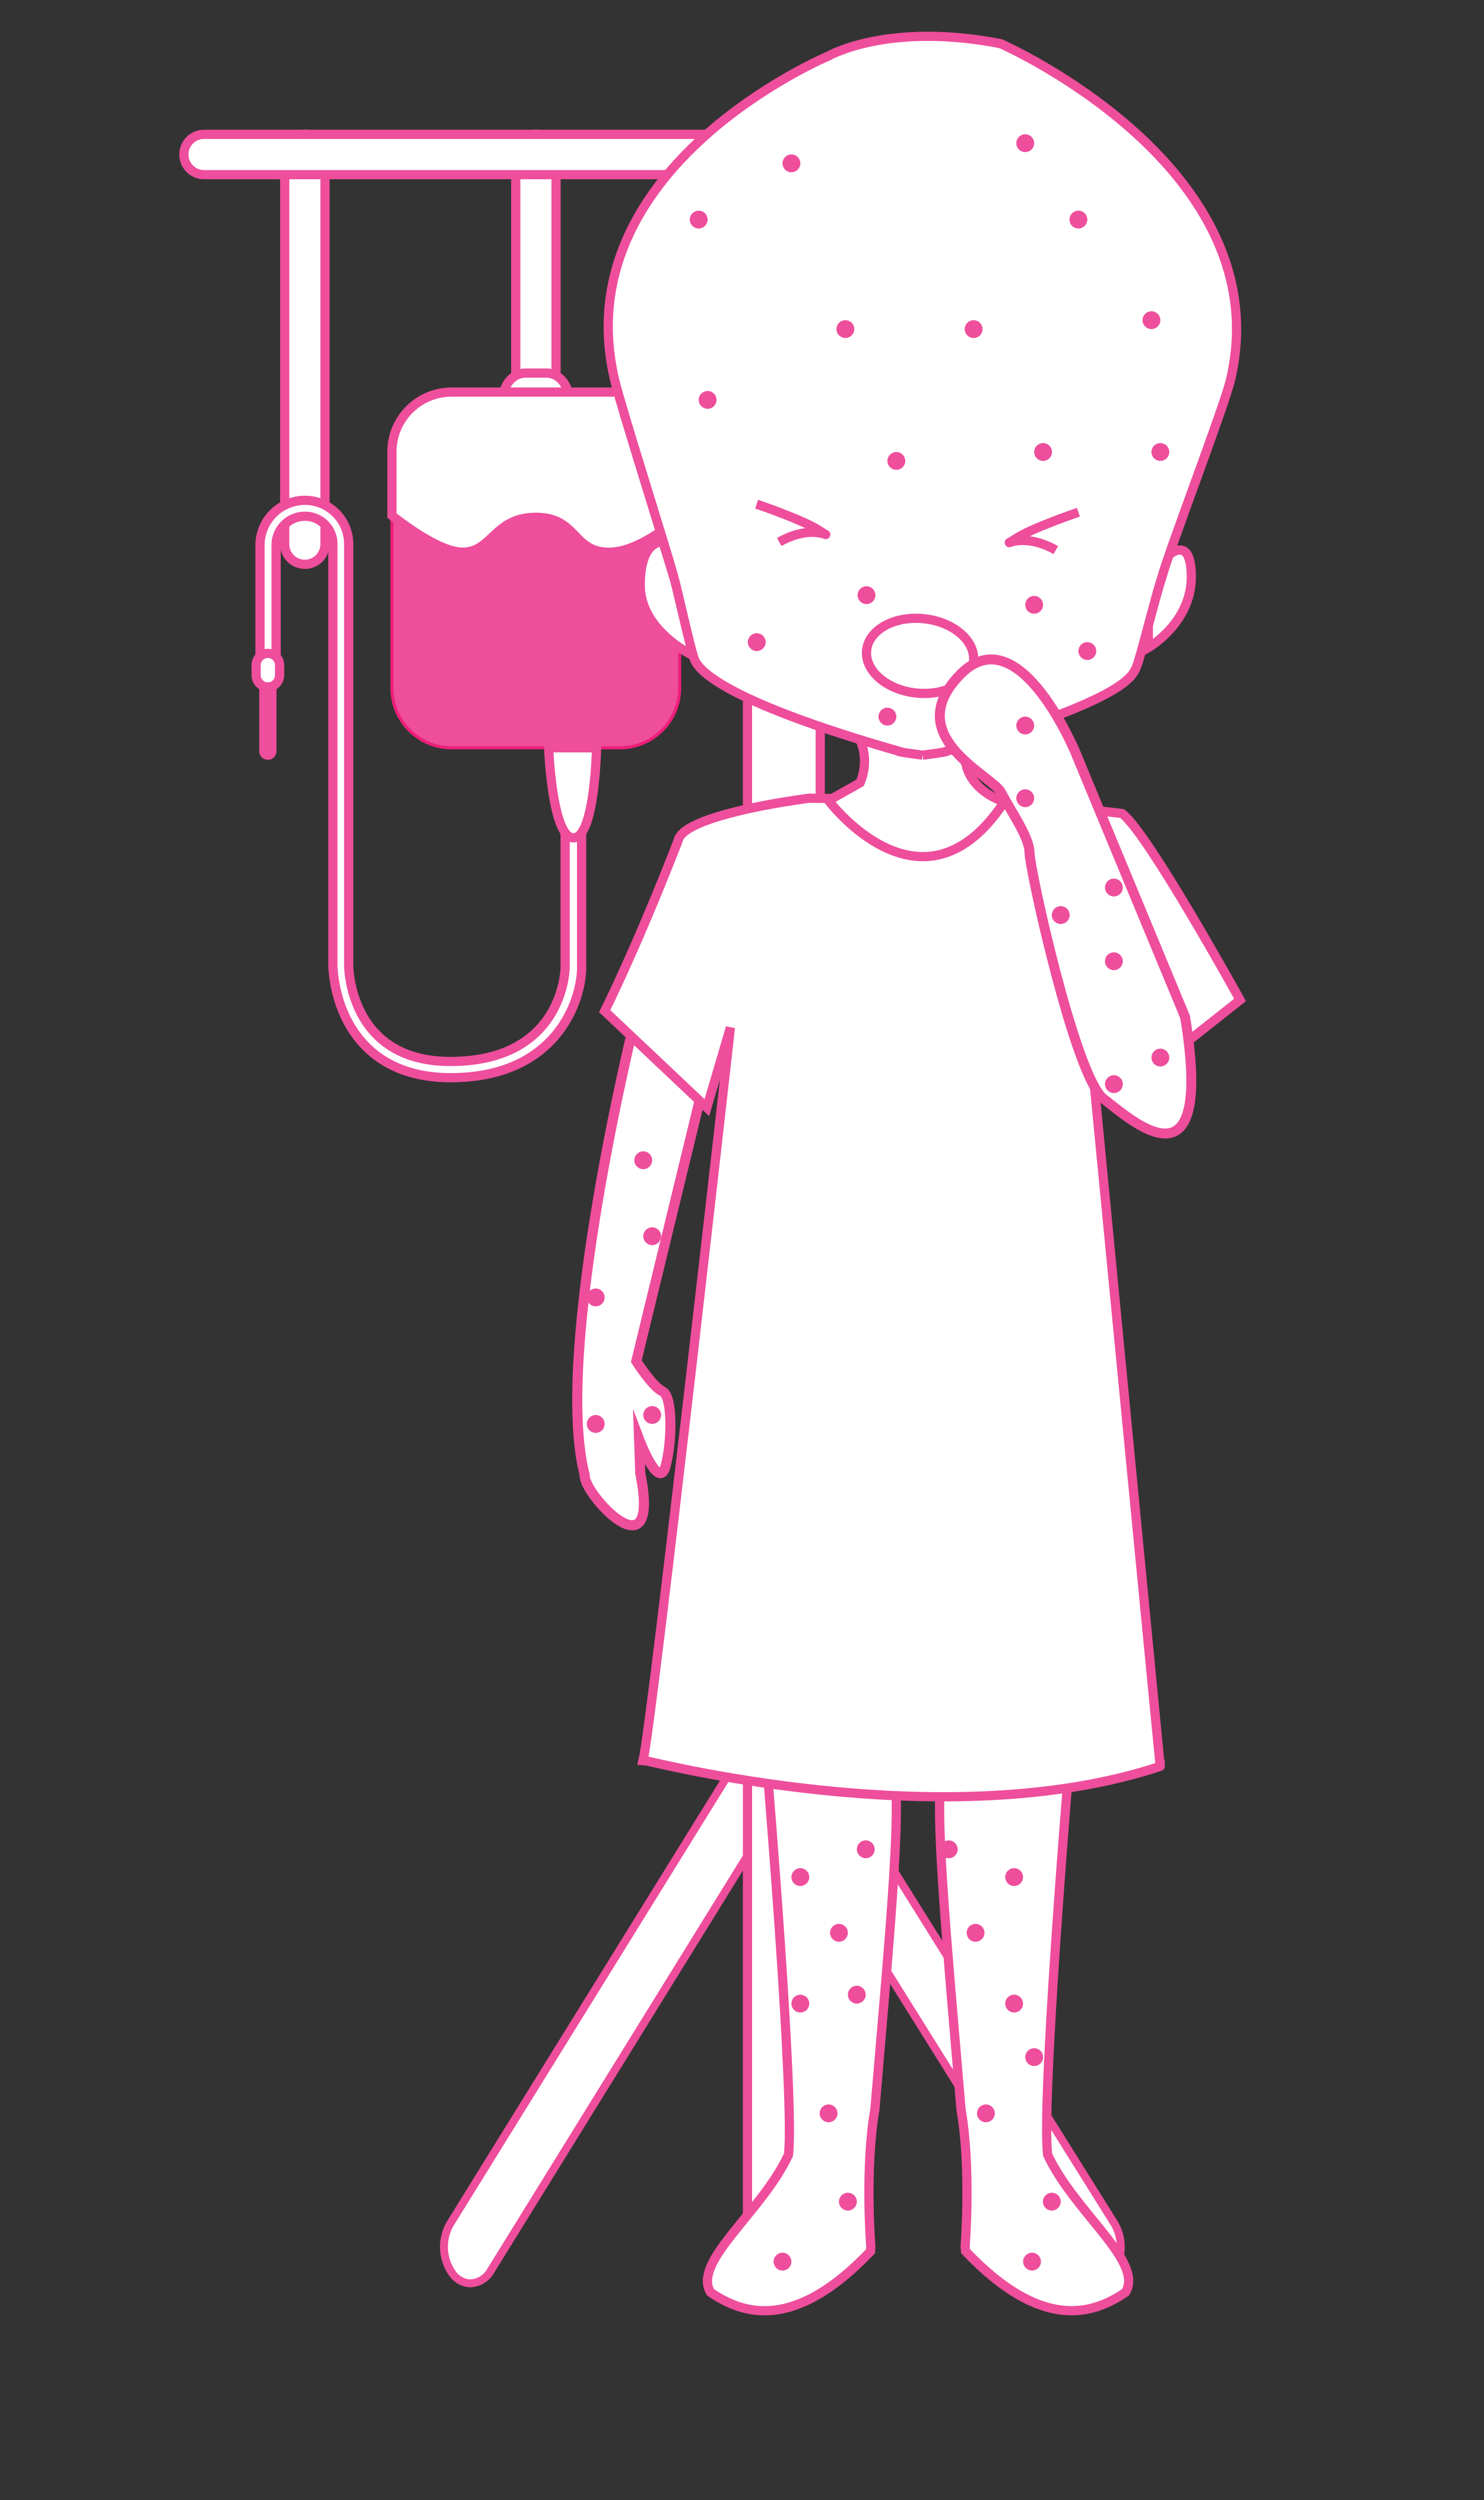 <svg xmlns="http://www.w3.org/2000/svg" viewBox="0 0 305.98 515.3"><rect x="0" y="0" width="305.98" height="515.3" fill="#333333" stroke="none"/><defs><style>.cls-1,.cls-2,.cls-4,.cls-5{fill:#fff;stroke:#ee4e9c;}.cls-1,.cls-2,.cls-3,.cls-4,.cls-5{stroke-miterlimit:10;}.cls-1{stroke-width:1.63px;}.cls-2{stroke-width:1.9px;}.cls-3,.cls-6{fill:#ee4e9c;}.cls-3{stroke:#ed1e79;stroke-width:0.63px;}.cls-4{stroke-width:2.08px;}.cls-5{stroke-width:2.05px;}</style></defs><title>cancer</title><g id="Layer_2" data-name="Layer 2"><path class="cls-1" d="M97,470.61a4.67,4.67,0,0,1-3.53-1.78,9.5,9.5,0,0,1-.63-10.54l68.15-110,68.78,110a9.51,9.51,0,0,1-.59,10.55c-2.29,2.69-5.74,2.32-7.7-.81L161,371.34,101.19,468A5,5,0,0,1,97,470.61Z"/><path class="cls-2" d="M62.85,116.31a4.15,4.15,0,0,1-4.15-4.15V31.83a4.15,4.15,0,1,1,8.31,0v80.33A4.15,4.15,0,0,1,62.85,116.31Z"/><path class="cls-2" d="M110.49,77.67c-2.29,0-4.15,4-4.15,1.66V31.83a4.15,4.15,0,1,1,8.31,0V78.92C114.64,81.21,112.78,77.67,110.49,77.67Z"/><path class="cls-2" d="M161.6,36H42.07a4.15,4.15,0,0,1,0-8.31H161.6a4.15,4.15,0,0,1,0,8.31Z"/><path class="cls-2" d="M161.6,474.61a7.48,7.48,0,0,1-7.48-7.48V28.78a7.48,7.48,0,1,1,15,0V467.13A7.48,7.48,0,0,1,161.6,474.61Z"/><path class="cls-2" d="M55.23,155.65a.83.83,0,0,1-.83-.83V140.9a.83.83,0,0,1,1.66,0v13.92A.83.83,0,0,1,55.23,155.65Z"/><path class="cls-2" d="M118.18,155a1.66,1.66,0,0,0-1.66,1.66v42.8c0,.19-.27,19.32-23.68,19.32-20.67,0-20.95-19.13-20.95-19.94V112.12a9,9,0,0,0-9-9,9.28,9.28,0,0,0-9.28,9v26a1.66,1.66,0,1,0,3.32,0v-26a5.92,5.92,0,0,1,6-5.71,5.72,5.72,0,0,1,5.71,5.71v86.73c0,.41.06,10.07,6.86,16.88,4.24,4.24,10.1,6.39,17.42,6.39,22.16,0,27-16.35,27-22.64v-42.8A1.66,1.66,0,0,0,118.18,155Z"/><path class="cls-2" d="M57.65,139.17a2.42,2.42,0,0,1-2.42,2.42h0a2.42,2.42,0,0,1-2.42-2.42v-2.08a2.42,2.42,0,0,1,2.42-2.42h0a2.42,2.42,0,0,1,2.42,2.42Z"/><path class="cls-2" d="M117.27,82.27c0-3-2.07-5.38-4.63-5.38h-4.29c-2.56,0-4.63,2.41-4.63,5.38v2.46h13.55Z"/><path class="cls-3" d="M125.59,113.82c-7.62,0-6.51-7.2-15.1-7.2s-9,7.2-15.1,7.2c-4.3,0-11-4.75-14.58-7.55v35.41A12.3,12.3,0,0,0,93,154.13H128a12.3,12.3,0,0,0,12.14-12.45V106.51C136.86,109.34,130.8,113.82,125.59,113.82Z"/><path class="cls-2" d="M110.49,106.62c8.59,0,7.48,7.2,15.1,7.2,5.22,0,11.28-4.48,14.58-7.31V93.26A12.3,12.3,0,0,0,128,80.81H93A12.3,12.3,0,0,0,80.81,93.26v13c3.58,2.8,10.28,7.55,14.58,7.55C101.49,113.82,101.9,106.62,110.49,106.62Z"/><path class="cls-2" d="M113.12,154.13s.69,18.56,5.12,18.56S123,154.13,123,154.13Z"/><path class="cls-2" d="M136.67,111.68s-4.66-.55-4.66,8.94,11,14.55,11,14.55l-2.16-10.07Z"/><path class="cls-4" d="M130.93,210.1s-17,68.39-10.37,93.94c-.39,3.77,15.86,21.46,11.45-.4l-.24-7s4,10.6,5.41,5.72,1.57-14.56-.55-15.56-5.43-6.25-5.43-6.25l15-61.75Z"/><path class="cls-2" d="M179.54,462.93s-1.27-16.08.85-28.14c3-35.12,5.08-57.76,4.23-67.28s-25.18-10.37-25.18-10.37l-3,1.06,1.79,7.09s5.61,67.39,4.35,78.82c-5.5,11.85-19.89,22-16.08,28.35,6.77,4.65,17.35,8,33-8.46Z"/><path class="cls-2" d="M199,462.93s1.27-16.08-.85-28.14c-3-35.12-5.08-57.76-4.23-67.28s25.18-10.37,25.18-10.37l3,1.06-1.79,7.09S214.7,432.68,216,444.1c5.5,11.85,19.89,22,16.08,28.35-6.77,4.65-17.35,8-33-8.46Z"/><path class="cls-2" d="M166.81,164.52s-1.09.14-2.82.4c-6.77,1-23.46,4-24.17,8.36-8.91,22.85-15.15,35.12-15.15,35.12l21.07,19.89,4.86-16.5s-16.07,142.94-18,151c.77,0,62,16.08,106.62,1.27,0,.42-15.18-156.91-15.18-156.91l6.18,19.08,25.46-20.13s-19.16-34.7-24.33-38.43L208.13,165Z"/><path class="cls-2" d="M177.33,152.47a11.16,11.16,0,0,1,0,8.88L170.84,165s19.48,26,36.4,0c2.32,1.27-10.1-1.77-8-11.36C199.17,153.65,184.4,154.73,177.33,152.47Z"/><path class="cls-2" d="M240.38,114.93s5.25-5.48,5.25,4-8.86,14.55-8.86,14.55V123.42Z"/><path class="cls-2" d="M190.22,155.63s-5.27-.63-5.06-.84c-36.7-10.55-41.08-16.86-41.92-18.76s-3.7-15.21-4.4-17.42c-1.48-5.48-10.84-34.89-12.1-40.27-10.44-44,44.11-66.81,44.11-66.81S183,4.47,206.32,9c0,0,57.82,25.37,47.38,69.35-1.27,5.38-12.65,35.11-14.13,40.6-1.48,4.43-4.43,16.66-5.27,18.56s-2.32,6.75-39,17.29c.21.21-5.06.84-5.06.84"/><ellipse class="cls-2" cx="189.71" cy="135.18" rx="7.7" ry="11.08" transform="translate(35.53 309.8) rotate(-84.03)"/><path class="cls-2" d="M156,103.91s9.73,3.27,13.12,5.57-.85-2.07-8.46,2.23"/><path class="cls-2" d="M222.35,105.58s-9.73,3.27-13.12,5.57.85-2.07,8.46,2.23"/><path class="cls-5" d="M222.14,156s-11.89-29.66-24.23-16.9,6.73,20.71,8.53,24.27,5.83,9.13,5.83,12.38,9.42,46.23,15.26,50.71,22.87,20.25,16.82-16.85l-23-55.46"/><circle class="cls-6" cx="174.3" cy="67.83" r="1.84"/><circle class="cls-6" cx="184.81" cy="95" r="1.84"/><circle class="cls-6" cx="182.97" cy="147.7" r="1.84"/><circle class="cls-6" cx="222.35" cy="45.26" r="1.84"/><circle class="cls-6" cx="211.39" cy="29.51" r="1.84"/><circle class="cls-6" cx="237.41" cy="65.99" r="1.84"/><circle class="cls-6" cx="163.18" cy="33.67" r="1.84"/><circle class="cls-6" cx="144.06" cy="45.26" r="1.84"/><circle class="cls-6" cx="145.9" cy="82.42" r="1.84"/><circle class="cls-6" cx="156.03" cy="132.35" r="1.84"/><circle class="cls-6" cx="178.66" cy="122.67" r="1.84"/><circle class="cls-6" cx="200.75" cy="67.83" r="1.84"/><circle class="cls-6" cx="239.25" cy="93.16" r="1.84"/><circle class="cls-6" cx="224.19" cy="134.19" r="1.84"/><circle class="cls-6" cx="211.39" cy="164.52" r="1.84"/><circle class="cls-6" cx="215.07" cy="93.16" r="1.84"/><circle class="cls-6" cx="213.23" cy="124.66" r="1.84"/><circle class="cls-6" cx="229.67" cy="198.12" r="1.84"/><circle class="cls-6" cx="229.67" cy="223.45" r="1.84"/><circle class="cls-6" cx="239.25" cy="217.97" r="1.84"/><circle class="cls-6" cx="132.63" cy="239.14" r="1.84"/><circle class="cls-6" cx="122.83" cy="293.49" r="1.84"/><circle class="cls-6" cx="134.47" cy="291.64" r="1.84"/><circle class="cls-6" cx="122.83" cy="267.41" r="1.84"/><circle class="cls-6" cx="165.02" cy="412.96" r="1.84"/><circle class="cls-6" cx="176.66" cy="411.12" r="1.84"/><circle class="cls-6" cx="172.98" cy="398.37" r="1.84"/><circle class="cls-6" cx="170.84" cy="435.58" r="1.84"/><circle class="cls-6" cx="174.82" cy="453.78" r="1.84"/><circle class="cls-6" cx="161.34" cy="466.14" r="1.84"/><circle class="cls-6" cx="178.51" cy="381.16" r="1.84"/><circle class="cls-6" cx="165.02" cy="386.88" r="1.84"/><circle class="cls-6" cx="209.1" cy="412.96" r="1.84"/><circle class="cls-6" cx="213.23" cy="423.99" r="1.84"/><circle class="cls-6" cx="201.15" cy="398.37" r="1.84"/><circle class="cls-6" cx="203.28" cy="435.58" r="1.84"/><circle class="cls-6" cx="216.87" cy="453.78" r="1.84"/><circle class="cls-6" cx="212.79" cy="466.14" r="1.84"/><circle class="cls-6" cx="195.62" cy="381.16" r="1.84"/><circle class="cls-6" cx="209.1" cy="386.88" r="1.84"/><circle class="cls-6" cx="134.47" cy="254.8" r="1.84"/><circle class="cls-6" cx="229.67" cy="182.93" r="1.84"/><circle class="cls-6" cx="211.39" cy="149.54" r="1.84"/><circle class="cls-6" cx="218.71" cy="188.6" r="1.84"/></g></svg>